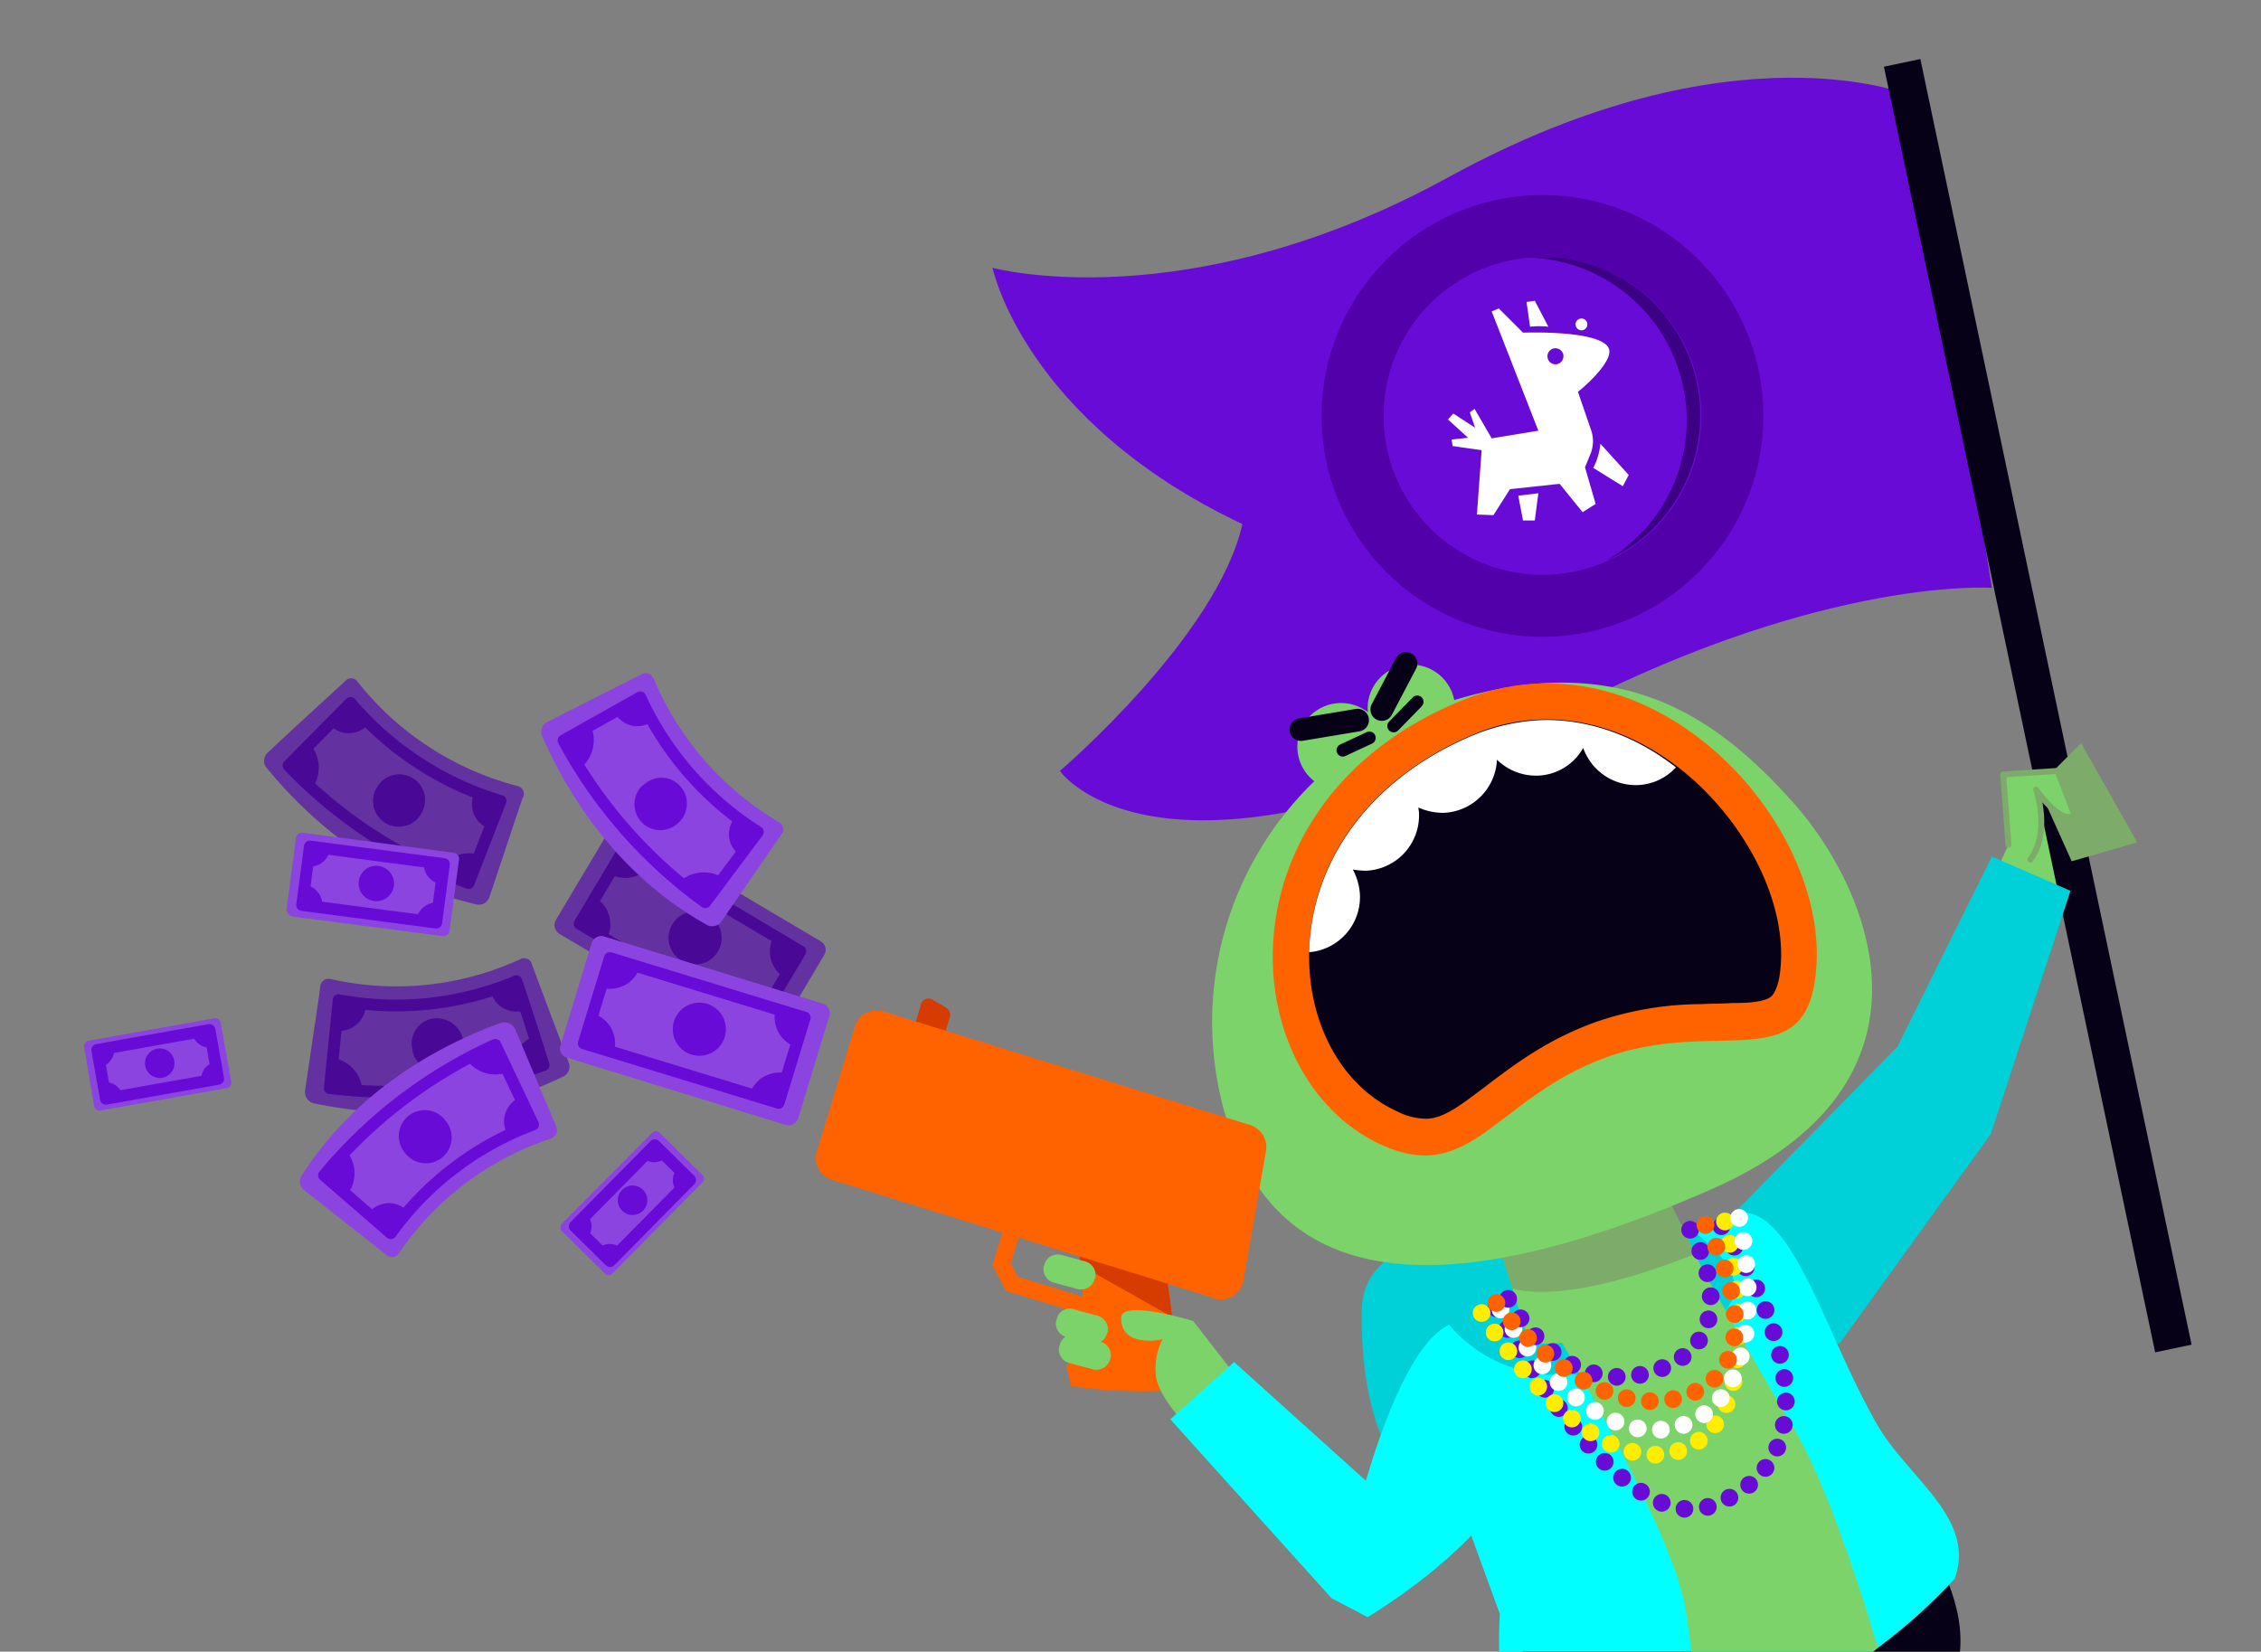 <svg xmlns="http://www.w3.org/2000/svg" xmlns:xlink="http://www.w3.org/1999/xlink" width="382.8" height="279.7" viewBox="0 0 382.8 279.7"><rect x="0" y="0" width="382.8" height="279.7" fill="#808080" stroke="none"/><defs><clipPath id="a"><rect width="382.8" height="279.7"/></clipPath></defs><g clip-path="url(#a)"><g transform="translate(14.045 9.948)"><path d="M309.7,6.3S279.7-6.5,231.3,20C186.9,44.4,154,35.4,154,35.4s5.3,25.9,42.3,43.4c-4.3,19.1-30.9,41.8-30.9,41.8s17,24.7,86.6-10.8c43.5-22.2,71.2-20.2,71.2-20.2Z" fill="#690bd6"/><g transform="translate(209.705 23.085)"><circle cx="37.4" cy="37.4" r="37.4" transform="translate(0 0)" fill="#5200a9"/><circle cx="26.9" cy="26.9" r="26.9" transform="translate(10.5 10.5)" fill="#690bd6"/><path d="M35.2,10.6a27.549,27.549,0,0,1,13,51.3A26.922,26.922,0,0,0,61.8,26.4,26.582,26.582,0,0,0,35.2,10.6Z" fill="#3b0084"/><path d="M35.3,22.3l-.6-4.2,1.4-.2,2.3,4.4A13.034,13.034,0,0,0,35.3,22.3Z" fill="#fff"/><path d="M47.2,42.1A11.006,11.006,0,0,1,46,46.2l5,3.1,1-1.9Z" fill="#fff"/><path d="M36.7,50.5l-3.4.4.8,4.2h2Z" fill="#fff"/><circle cx="1" cy="1" r="1" transform="translate(43 20.9)" fill="#fff"/><path d="M48.6,25.9c-1.5-3.1-14.5-2.6-14.5-2.6L30,19.2l-1.2.5,7.9,20.2-7.9,1.3-2.9-5-.8.6.9,2.6L22.3,37l-.9,1,3.4,3.1-2.8.3.2,1.1,4.9.7-.8,10.9,2.8.1,2.8-4.4,8.4-.9,3.9,4.8,2.2-1.4-1.8-6.2.9-2.2a5.792,5.792,0,0,0,.2-3.9l-2.3-6.7C43.4,33.4,49.7,28.2,48.6,25.9ZM40,28.6a1.36,1.36,0,1,1,.9-1.7A1.391,1.391,0,0,1,40,28.6Z" fill="#fff"/></g><path d="M319.3,147.8l6.7-14.7-.7-10.2,4.4-.6,2.9-5.8,10.8,13.8-8.1,8.2L329,153.6Z" fill="#7cd36a"/><rect width="6.3" height="222.5" transform="translate(304.915 1.347) rotate(-11.911)" fill="#070117"/><path d="M331,123.2l7.3-7.3,9.5,16.8-11.1,3.2Z" fill="#7cab6a"/><path d="M326,133.1l-.9-11.9,9.2-.6,2.9,7.5c-2.4,1.7-6.5-4.3-6.5-4.3s2.5,7.2-1,11.8" fill="#7cd36a" stroke="#7cab6a" stroke-linecap="round" stroke-linejoin="round" stroke-width="1"/><g transform="translate(79.243 128.878)"><path d="M.8,17,10.1,1.4A1.657,1.657,0,0,1,12.3.8L45.7,20.6a1.657,1.657,0,0,1,.6,2.2L37,38.5a1.657,1.657,0,0,1-2.2.6L1.4,19.3A1.755,1.755,0,0,1,.8,17Z" fill="#6431a1"/><rect width="15.1" height="34.5" transform="translate(4.841 17.611) rotate(-59.249)" fill="none" stroke="#4a0897" stroke-linecap="round" stroke-linejoin="round" stroke-width="2"/><g transform="translate(4.862 4.666)"><path d="M12.2,2.7,7.7,0,5.1,4.5a5.312,5.312,0,0,0,7.1-1.8Z" fill="#4a0897"/><path d="M34.7,22.1l2.6-4.5L32.9,15A5.264,5.264,0,0,0,34.7,22.1Z" fill="#4a0897"/><path d="M32.3,26.2A5.11,5.11,0,0,0,25.2,28l4.5,2.7Z" fill="#4a0897"/><path d="M2.6,8.5,0,13l4.5,2.6A5.227,5.227,0,0,0,2.6,8.5Z" fill="#4a0897"/></g><circle cx="4.5" cy="4.5" r="4.5" transform="translate(19.9 15.5)" fill="#4a0897"/></g><g transform="translate(30.6 104.985)"><path d="M35.9,38.2C21.8,34.9,9.6,26.2.5,15.1a1.85,1.85,0,0,1,.1-2.5C5.8,7.7,8.5,5.3,13.8.4A1.3,1.3,0,0,1,15.7.3l.1.1A50.816,50.816,0,0,0,43.1,18.2a1.391,1.391,0,0,1,.9,1.7.1.1,0,0,1-.1.1c-2.3,6.8-3.4,10.2-5.7,17A1.878,1.878,0,0,1,35.9,38.2Z" fill="#6431a1"/><path d="M34.7,34.6A79.576,79.576,0,0,1,4.2,14.7L14.7,4.1A53.539,53.539,0,0,0,40.1,20.7Z" fill="none" stroke="#4a0897" stroke-linecap="round" stroke-linejoin="round" stroke-width="2"/><g transform="translate(4.201 4.145)"><path d="M13.7,3.4C12.6,2.3,11.5,1.2,10.5,0L6.9,3.6a4.416,4.416,0,0,0,6.2.4Z" fill="#4a0897"/><path d="M34.1,21.3c.7-1.9,1.1-2.9,1.9-4.8A32.551,32.551,0,0,1,31.6,15a4.38,4.38,0,0,0,1.8,6A.908.908,0,0,0,34.1,21.3Z" fill="#4a0897"/><path d="M32.4,25.7a5.915,5.915,0,0,0-7.1,3,47.181,47.181,0,0,0,5.3,1.8C31.3,28.6,31.6,27.6,32.4,25.7Z" fill="#4a0897"/><path d="M3.6,6.9C2.2,8.4,1.4,9.1,0,10.6c1.2,1.4,2.5,2.8,3.8,4.1A6.051,6.051,0,0,0,3.6,6.9Z" fill="#4a0897"/></g><path d="M26.7,22.8A4.362,4.362,0,0,1,19,18.7c.1-.2.2-.3.3-.5a4.357,4.357,0,0,1,7.4,4.6Z" fill="#4a0897"/></g><g transform="translate(37.591 152.312)"><path d="M43.6,20.1c-13.1,6.4-28,7.4-42,4.5a1.948,1.948,0,0,1-1.6-2C1,15.5,1.6,11.9,2.6,4.8A1.375,1.375,0,0,1,4.1,3.5h.1A50.194,50.194,0,0,0,36.6.1a1.4,1.4,0,0,1,1.8.8V1c2.5,6.7,3.8,10.1,6.3,16.8A1.867,1.867,0,0,1,43.6,20.1Z" fill="#6431a1"/><path d="M40.4,18.1A79.515,79.515,0,0,1,4.2,22L5.7,7.1A52.523,52.523,0,0,0,35.8,3.9C37.7,9.6,38.6,12.4,40.4,18.1Z" fill="none" stroke="#4a0897" stroke-linecap="round" stroke-linejoin="round" stroke-width="2"/><g transform="translate(4.237 3.87)"><path d="M6.1,3.9a33.954,33.954,0,0,1-4.6-.7C1.3,5.3,1.2,6.3,1,8.4A4.468,4.468,0,0,0,6,4.7,2.2,2.2,0,0,0,6.1,3.9Z" fill="#4a0897"/><path d="M33.2,4.9c-.6-2-1-2.9-1.6-4.9a32.934,32.934,0,0,1-4.4,1.6,4.428,4.428,0,0,0,5.2,3.5A2.353,2.353,0,0,0,33.2,4.9Z" fill="#4a0897"/><path d="M34.6,9.3a6.078,6.078,0,0,0-3.7,6.8c1.8-.6,3.5-1.2,5.2-1.9C35.6,12.3,35.3,11.3,34.6,9.3Z" fill="#4a0897"/><path d="M.5,13c-.2,2-.3,3.1-.5,5.1a52.061,52.061,0,0,0,5.5.8A6,6,0,0,0,.5,13Z" fill="#4a0897"/></g><path d="M26.8,14a4.374,4.374,0,1,1-8.6,1.6c0-.2-.1-.4-.1-.6a4.24,4.24,0,0,1,3.8-4.8A4.54,4.54,0,0,1,26.8,14Z" fill="#4a0897"/></g><path d="M257.3,198.1s-40.5-4.8-40.8,13.7,5.5,34.1,21.4,36.7,28.7-20.1,28.7-20.1Z" fill="#00d1d8"/><path d="M275.8,199.3l31.4-32,16-32.2,13.3,5.8L323,182.1l-25.7,35.6Z" fill="#00d1d8"/><path d="M315.7,257.8c7.2,18-4.2,27.7-23.5,35.4s-39.1,10.4-46.3-7.6,2.6-38.9,21.9-46.5S308.5,239.8,315.7,257.8Z" fill="#070117"/><path d="M247.1,289.1s40.8-.2,69.8-31.7c3.7-10.4-8.1-17.1-13.3-26.4-9.4-16.5-14.9-39.4-25.1-35.1L235.9,212a12.91,12.91,0,0,0-9,15.8c0,.1,0,.1.1.2l12.9,35.4C239.9,263.5,238.1,285.1,247.1,289.1Z" fill="aqua"/><path d="M274.9,200.4c-15.4-14.2-46.9,2.1-46.9,2.1l-1.6,4s9.7,27.9,44.1,11C285,210.4,278.8,204,274.9,200.4Z" fill="#00d1d8"/><path d="M249.6,216s19.1,32.7,21.5,45.5a117.926,117.926,0,0,1,1.9,23,78.544,78.544,0,0,0,30.9-15.4s-7.3-25.4-14.1-36.9-15.5-27-15.5-27Z" fill="#7cd36a"/><path d="M274.3,205.2c-7.1,13.5-29.4,12.4-29.4,12.4l-15.4-50,24.2-4.6Z" fill="#7cd36a"/><path d="M242,208.3c8.2,1.9,20.2-1.7,31-5.9l-19.3-39.6-24.2,4.6Z" fill="#7cab6a"/><path d="M289.5,125.9c12.7,14.2,27.6,47.3-13.7,65.5s-72,19.2-81.8-10.6a56.738,56.738,0,0,1,36.3-71.6C260.1,99.4,276.6,111.5,289.5,125.9Z" fill="#7cd36a"/><circle cx="7.4" cy="7.4" r="7.4" transform="translate(205.6 109.1)" fill="#7cd36a"/><circle cx="7.4" cy="7.4" r="7.4" transform="translate(217.5 102.6)" fill="#7cd36a"/><line y1="1.6" x2="9.6" transform="translate(206.2 112)" fill="none" stroke="#070117" stroke-linecap="round" stroke-linejoin="round" stroke-miterlimit="10" stroke-width="3.845"/><line y1="7.8" x2="4.1" transform="translate(219.9 102.4)" fill="none" stroke="#070117" stroke-linecap="round" stroke-linejoin="round" stroke-miterlimit="10" stroke-width="3.845"/><line y1="2.1" x2="4.5" transform="translate(213.3 115)" fill="none" stroke="#070117" stroke-linecap="round" stroke-linejoin="round" stroke-miterlimit="10" stroke-width="2.136"/><line y1="4.1" x2="4" transform="translate(221.9 108.9)" fill="none" stroke="#070117" stroke-linecap="round" stroke-linejoin="round" stroke-miterlimit="10" stroke-width="2.136"/><path d="M233.1,108.8c-41.3,17.2-38.3,63.6-13.3,75.1,15.3,7,19.4-8,38.1-14.8s33.8,3.6,35.5-14.4C296,129.3,265.2,95.4,233.1,108.8Z" fill="#ff6300"/><path d="M227.5,179.5a10.964,10.964,0,0,1-5.1-1.3c-9.2-4.2-15-14.7-14.8-26.8.3-16,10.7-29.8,27.9-37a31.4,31.4,0,0,1,11.2-2.5c10.1-.4,20.6,4.3,28.8,13s12.8,19.9,11.9,29.1c-.1,1.5-.6,4.1-1.7,4.9s-3.7,1-5.9,1h0c-.9,0-1.9.1-3,.1-1.2,0-2.4.1-3.7.1a55.52,55.52,0,0,0-17.2,3.1c-8.2,3-13.8,7.3-18.4,10.8C233,177.4,230.4,179.4,227.5,179.5Z" fill="#070117"/><path d="M246.7,112a34.251,34.251,0,0,0-11.2,2.5c-17.1,7.1-27.5,20.9-27.9,36.8a9.37,9.37,0,0,0,8.6-9.7,10.207,10.207,0,0,0-1.2-4.3,14.978,14.978,0,0,0,2.2.2,9.371,9.371,0,0,0,9-9.7c0-.4-.1-.7-.1-1a10.356,10.356,0,0,0,4.3.9,9.444,9.444,0,0,0,9-9,9.5,9.5,0,0,0,6.9,2.7,9.183,9.183,0,0,0,7.7-4.7,9.443,9.443,0,0,0,9.2,6.3,9.254,9.254,0,0,0,6.5-3C262.7,114.5,254.5,111.7,246.7,112Z" fill="#fff"/><g transform="translate(124.077 159.155)"><path d="M45.4,53.5l-13.2-4-2.3-4.4,2.9-9.3,2.7.8L33,44.8l1.2,2.3,12,3.7Z" fill="#ff6300"/><path d="M60.9,66.3a80.519,80.519,0,0,1-17.7-.7l-.8-3.5L45.6,60l-.9-20L59,44.4C58.9,44.5,60.5,50.5,60.9,66.3Z" fill="#ff6300"/><path d="M58.9,44.5,44.6,40.1l.1,5,15.6,8.8A91.067,91.067,0,0,0,58.9,44.5Z" fill="#d63b00"/><path d="M22,1.5,19.8.2a1.342,1.342,0,0,0-1.9.5.367.367,0,0,0-.1.3l-1,3.4a1.556,1.556,0,0,0,.9,1.8l2.3.7A1.556,1.556,0,0,0,21.8,6h0l.9-2.8A1.479,1.479,0,0,0,22,1.5Z" fill="#d63b00"/><path d="M67.4,50.7,2.8,30.7A3.825,3.825,0,0,1,.2,25.8l6.4-21a3.825,3.825,0,0,1,4.9-2.6h0l62,19.2a3.914,3.914,0,0,1,2.7,4.5L72.4,47.7a3.976,3.976,0,0,1-4.6,3.2A.4.4,0,0,0,67.4,50.7Z" fill="#ff6300"/><path d="M72.2,65.3,63.9,54.6S51.8,50.9,51.7,54c-.1,5.3,7,3.7,7,3.7a10.69,10.69,0,0,0-1,6.8c.8,3.5,5.1,7.8,5.1,7.8Z" fill="#7cd36a"/><path d="M41.5,43.4l4.1,1.1a2.373,2.373,0,0,1,1.7,2.8l-.1.2a2.373,2.373,0,0,1-2.8,1.7l-4.1-1.1a2.373,2.373,0,0,1-1.7-2.8l.1-.2A2.293,2.293,0,0,1,41.5,43.4Z" fill="#7cd36a"/><path d="M43.6,52.6l4.1,1.1a2.373,2.373,0,0,1,1.7,2.8l-.1.2a2.373,2.373,0,0,1-2.8,1.7l-4.1-1.1a2.373,2.373,0,0,1-1.7-2.8l.1-.2A2.183,2.183,0,0,1,43.6,52.6Z" fill="#7cd36a"/><path d="M44.1,57l4.1,1.1a2.373,2.373,0,0,1,1.7,2.8l-.1.2A2.373,2.373,0,0,1,47,62.8l-4.1-1.1a2.373,2.373,0,0,1-1.7-2.8l.1-.2A2.222,2.222,0,0,1,44.1,57Z" fill="#7cd36a"/></g><path d="M231.3,214.4s1.9,3.4,7.5,8.6c18.9,17.2-21.3,40.9-21.3,40.9l-6.1-3.2-27.3-30.3,10.8-9.7,22.3,20.1C217.3,240.7,223.4,217.9,231.3,214.4Z" fill="aqua"/><line transform="translate(239.3 211.6)" fill="none" stroke="#690bd6" stroke-linecap="round" stroke-miterlimit="10" stroke-width="3"/><path d="M241.2,215.1c5.4,9.5,21.4,34.8,34.6,29.9,23.7-8.9,7.3-38.3,2.7-45.6" fill="none" stroke="#690bd6" stroke-linecap="round" stroke-miterlimit="10" stroke-width="3" stroke-dasharray="0 3.991"/><line transform="translate(277.4 197.7)" fill="none" stroke="#690bd6" stroke-linecap="round" stroke-miterlimit="10" stroke-width="3"/><line transform="translate(236.8 212.4)" fill="none" stroke="#ffed00" stroke-linecap="round" stroke-miterlimit="10" stroke-width="3"/><path d="M239,215.7c5.2,7.4,18.9,24.6,31.6,19.9,13.8-5.1,9.4-29.7,7.8-36.8" fill="none" stroke="#ffed00" stroke-linecap="round" stroke-miterlimit="10" stroke-width="3" stroke-dasharray="0 3.928"/><line transform="translate(278 196.9)" fill="none" stroke="#ffed00" stroke-linecap="round" stroke-miterlimit="10" stroke-width="3"/><line transform="translate(240 211.8)" fill="none" stroke="#fff" stroke-linecap="round" stroke-miterlimit="10" stroke-width="3"/><path d="M242.2,215.1c4.7,6.7,16.4,20.8,28.9,16.2,13.7-5,10.9-26.5,9.7-33.1" fill="none" stroke="#fff" stroke-linecap="round" stroke-miterlimit="10" stroke-width="3" stroke-dasharray="0 3.937"/><line transform="translate(280.4 196.3)" fill="none" stroke="#fff" stroke-linecap="round" stroke-miterlimit="10" stroke-width="3"/><g transform="translate(80.359 148.139)"><path d="M.5,19,5.8,1.6A1.666,1.666,0,0,1,7.8.5L44.9,11.9a1.666,1.666,0,0,1,1.1,2L40.7,31.3a1.666,1.666,0,0,1-2,1.1L1.6,21A1.584,1.584,0,0,1,.5,19Z" fill="#8c44e0"/><rect width="15.1" height="34.5" transform="translate(4.431 18.587) rotate(-72.986)" fill="none" stroke="#690bd6" stroke-linecap="round" stroke-linejoin="round" stroke-width="2"/><g transform="translate(4.529 4.153)"><path d="M9.4,1.5,4.4,0,2.9,5A5.269,5.269,0,0,0,9.4,1.5Z" fill="#690bd6"/><path d="M35.9,15.1l1.5-5-5-1.5A5.354,5.354,0,0,0,35.9,15.1Z" fill="#690bd6"/><path d="M34.5,19.6A5.3,5.3,0,0,0,28,23l5,1.5Z" fill="#690bd6"/><path d="M1.5,9.4,0,14.4l5,1.5A5.269,5.269,0,0,0,1.5,9.4Z" fill="#690bd6"/></g><circle cx="4.5" cy="4.5" r="4.5" transform="translate(19.5 11.7)" fill="#690bd6"/></g><g transform="translate(80.359 148.139)"><path d="M.5,19,5.8,1.6A1.666,1.666,0,0,1,7.8.5L44.9,11.9a1.666,1.666,0,0,1,1.1,2L40.7,31.3a1.666,1.666,0,0,1-2,1.1L1.6,21A1.584,1.584,0,0,1,.5,19Z" fill="#8c44e0"/><rect width="15.1" height="34.5" transform="translate(4.431 18.587) rotate(-72.986)" fill="none" stroke="#690bd6" stroke-linecap="round" stroke-linejoin="round" stroke-width="2"/><g transform="translate(4.529 4.153)"><path d="M9.4,1.5,4.4,0,2.9,5A5.269,5.269,0,0,0,9.4,1.5Z" fill="#690bd6"/><path d="M35.9,15.1l1.5-5-5-1.5A5.354,5.354,0,0,0,35.9,15.1Z" fill="#690bd6"/><path d="M34.5,19.6A5.3,5.3,0,0,0,28,23l5,1.5Z" fill="#690bd6"/><path d="M1.5,9.4,0,14.4l5,1.5A5.269,5.269,0,0,0,1.5,9.4Z" fill="#690bd6"/></g><circle cx="4.5" cy="4.5" r="4.5" transform="translate(19.5 11.7)" fill="#690bd6"/></g><g transform="translate(0 162.399)"><path d="M.9,3.9,22.2.1a.921.921,0,0,1,1.1.7l1.8,10a.921.921,0,0,1-.7,1.1L3,15.7A.921.921,0,0,1,1.9,15L.2,5A.921.921,0,0,1,.9,3.9Z" fill="#8c44e0"/><rect width="19.3" height="8.4" transform="matrix(0.985, -0.175, 0.175, 0.985, 2.416, 5.447)" fill="none" stroke="#690bd6" stroke-linecap="round" stroke-linejoin="round" stroke-width="2"/><g transform="translate(2.38 2.123)"><path d="M2.9,2.9,0,3.4.5,6.3A3.136,3.136,0,0,0,2.9,2.9Z" fill="#690bd6"/><path d="M19.5,2.9,19,0,16.1.5A3.017,3.017,0,0,0,19.5,2.9Z" fill="#690bd6"/><path d="M20,5.4a2.871,2.871,0,0,0-2.3,3.4l2.9-.5Z" fill="#690bd6"/><path d="M1,8.8l.5,2.9,2.9-.5A3.048,3.048,0,0,0,1,8.8Z" fill="#690bd6"/></g><circle cx="2.5" cy="2.5" r="2.5" transform="translate(10.5 5.2)" fill="#690bd6"/></g><g transform="translate(80.452 181.202)"><path d="M.6,16.1,15.9.7a.854.854,0,0,1,1.3,0l7.2,7.1a.854.854,0,0,1,0,1.3L9.2,24.5a.854.854,0,0,1-1.3,0L.7,17.4A.946.946,0,0,1,.6,16.1Z" fill="#8c44e0"/><rect width="19.3" height="8.4" transform="translate(2.807 16.515) rotate(-45.389)" fill="none" stroke="#690bd6" stroke-linecap="round" stroke-linejoin="round" stroke-width="2"/><g transform="translate(2.744 2.749)"><path d="M2,11.7,0,13.8l2.1,2A2.867,2.867,0,0,0,2,11.7Z" fill="#690bd6"/><path d="M15.6,2,13.5,0l-2,2.1A2.867,2.867,0,0,0,15.6,2Z" fill="#690bd6"/><path d="M17.5,3.9a2.959,2.959,0,0,0,0,4.1l2-2.1Z" fill="#690bd6"/><path d="M3.9,17.6l2.1,2,2-2.1A3.065,3.065,0,0,0,3.9,17.6Z" fill="#690bd6"/></g><circle cx="2.5" cy="2.5" r="2.5" transform="translate(10.1 9.6)" fill="#690bd6"/></g><g transform="translate(34.366 130.96)"><path d="M.1,13,1.7,1A1.033,1.033,0,0,1,2.9.1L28.4,3.5a1.033,1.033,0,0,1,.9,1.2l-1.6,12a1.033,1.033,0,0,1-1.2.9L1.1,14.3A1.3,1.3,0,0,1,.1,13Z" fill="#8c44e0"/><rect width="10" height="22.9" transform="translate(2.745 12.346) rotate(-82.513)" fill="none" stroke="#690bd6" stroke-linecap="round" stroke-linejoin="round" stroke-width="2"/><g transform="translate(2.75 2.425)"><path d="M4.7.4,1.3,0,.9,3.4A3.384,3.384,0,0,0,4.7.4Z" fill="#690bd6"/><path d="M23.6,6.4,24,3l-3.4-.4A3.455,3.455,0,0,0,23.6,6.4Z" fill="#690bd6"/><path d="M23.2,9.5a3.552,3.552,0,0,0-3.9,3l3.4.4Z" fill="#690bd6"/><path d="M.4,6.5,0,9.9l3.4.4A3.438,3.438,0,0,0,.4,6.5Z" fill="#690bd6"/></g><circle cx="3" cy="3" r="3" transform="translate(12.3 5.7)" fill="#690bd6"/></g><g transform="translate(77.563 104.037)"><path d="M28,42.6C15.3,35.5,5.9,23.8.2,10.7A1.824,1.824,0,0,1,1,8.3L17,.2a1.362,1.362,0,0,1,1.9.5.1.1,0,0,0,.1.1A51.124,51.124,0,0,0,40.4,25.3a1.424,1.424,0,0,1,.4,1.9l-.1.1L30.5,42.1A1.9,1.9,0,0,1,28,42.6Z" fill="#8c44e0"/><path d="M27.8,38.8a80.99,80.99,0,0,1-24-27.4l13-7.3A53.026,53.026,0,0,0,36.7,26.9Z" fill="none" stroke="#690bd6" stroke-linecap="round" stroke-linejoin="round" stroke-width="2"/><g transform="translate(3.872 4.022)"><path d="M15.1,4.1C14.4,2.8,13.6,1.4,13,0L8.5,2.5a4.371,4.371,0,0,0,5.9,2A1.612,1.612,0,0,0,15.1,4.1Z" fill="#690bd6"/><path d="M29.9,26.9c1.2-1.6,1.9-2.5,3.1-4.1-1.3-.8-2.6-1.7-3.8-2.6a4.317,4.317,0,0,0,.1,6.2A1.024,1.024,0,0,0,29.9,26.9Z" fill="#690bd6"/><path d="M27,30.7a6.081,6.081,0,0,0-7.7.9c1.5,1.1,3,2.2,4.6,3.2Z" fill="#690bd6"/><path d="M4.5,4.8,0,7.3c.8,1.7,1.6,3.4,2.5,5A6.108,6.108,0,0,0,4.5,4.8Z" fill="#690bd6"/></g><path d="M23.3,25.3A4.385,4.385,0,0,1,17,19.2a2.181,2.181,0,0,1,.5-.4,4.29,4.29,0,0,1,6.1.4A4.381,4.381,0,0,1,23.3,25.3Z" fill="#690bd6"/></g><g transform="translate(36.714 163.185)"><path d="M.4,25.8C8.2,13.6,20.5,5,34,.1a2.091,2.091,0,0,1,2.4.9l7,16.6a1.463,1.463,0,0,1-.6,1.9.1.1,0,0,0-.1.1,50.3,50.3,0,0,0-26,19.6,1.417,1.417,0,0,1-1.9.3l-.1-.1C9.1,35,6.2,32.7.6,28.3A1.86,1.86,0,0,1,.4,25.8Z" fill="#8c44e0"/><path d="M4.1,25.9a80.737,80.737,0,0,1,29-22.1l6.4,13.5A52.2,52.2,0,0,0,15.4,35.7Z" fill="none" stroke="#690bd6" stroke-linecap="round" stroke-linejoin="round" stroke-width="2"/><g transform="translate(4.129 3.774)"><path d="M31.1,15.3a32.508,32.508,0,0,1,4.3-1.8L33.2,8.9a4.415,4.415,0,0,0-2.4,5.8A3.329,3.329,0,0,1,31.1,15.3Z" fill="#690bd6"/><path d="M7.4,28.5l3.9,3.4a35.062,35.062,0,0,1,2.9-3.6A4.321,4.321,0,0,0,8,28,2.651,2.651,0,0,0,7.4,28.5Z" fill="#690bd6"/><path d="M3.9,25.4a5.921,5.921,0,0,0-.4-7.7C2.3,19.1,1.1,20.6,0,22.1,1.6,23.4,2.3,24.1,3.9,25.4Z" fill="#690bd6"/><path d="M31.2,4.6,29,0a46.1,46.1,0,0,0-5.1,2.2A5.9,5.9,0,0,0,31.2,4.6Z" fill="#690bd6"/></g><path d="M17.9,22.2a4.389,4.389,0,1,1,6.5-5.9c.1.1.2.3.4.5a4.381,4.381,0,0,1-6.9,5.4Z" fill="#690bd6"/></g><line transform="translate(241.3 210)" fill="none" stroke="#690bd6" stroke-linecap="round" stroke-miterlimit="10" stroke-width="3"/><path d="M243.4,213.3c3.6,4.9,11.6,13,23.3,8.7,13.1-4.8,8.5-17.4,6.3-22" fill="none" stroke="#690bd6" stroke-linecap="round" stroke-miterlimit="10" stroke-width="3" stroke-dasharray="0 3.948"/><line transform="translate(272.1 198.3)" fill="none" stroke="#690bd6" stroke-linecap="round" stroke-miterlimit="10" stroke-width="3"/><line transform="translate(239.3 210.7)" fill="none" stroke="#ff6300" stroke-linecap="round" stroke-miterlimit="10" stroke-width="3"/><path d="M241.9,213.8c5.2,5.7,17.4,17,29.7,12.5,13.5-4.9,6.7-21.5,4.1-27" fill="none" stroke="#ff6300" stroke-linecap="round" stroke-miterlimit="10" stroke-width="3" stroke-dasharray="0 3.959"/><line transform="translate(274.7 197.5)" fill="none" stroke="#ff6300" stroke-linecap="round" stroke-miterlimit="10" stroke-width="3"/></g></g></svg>